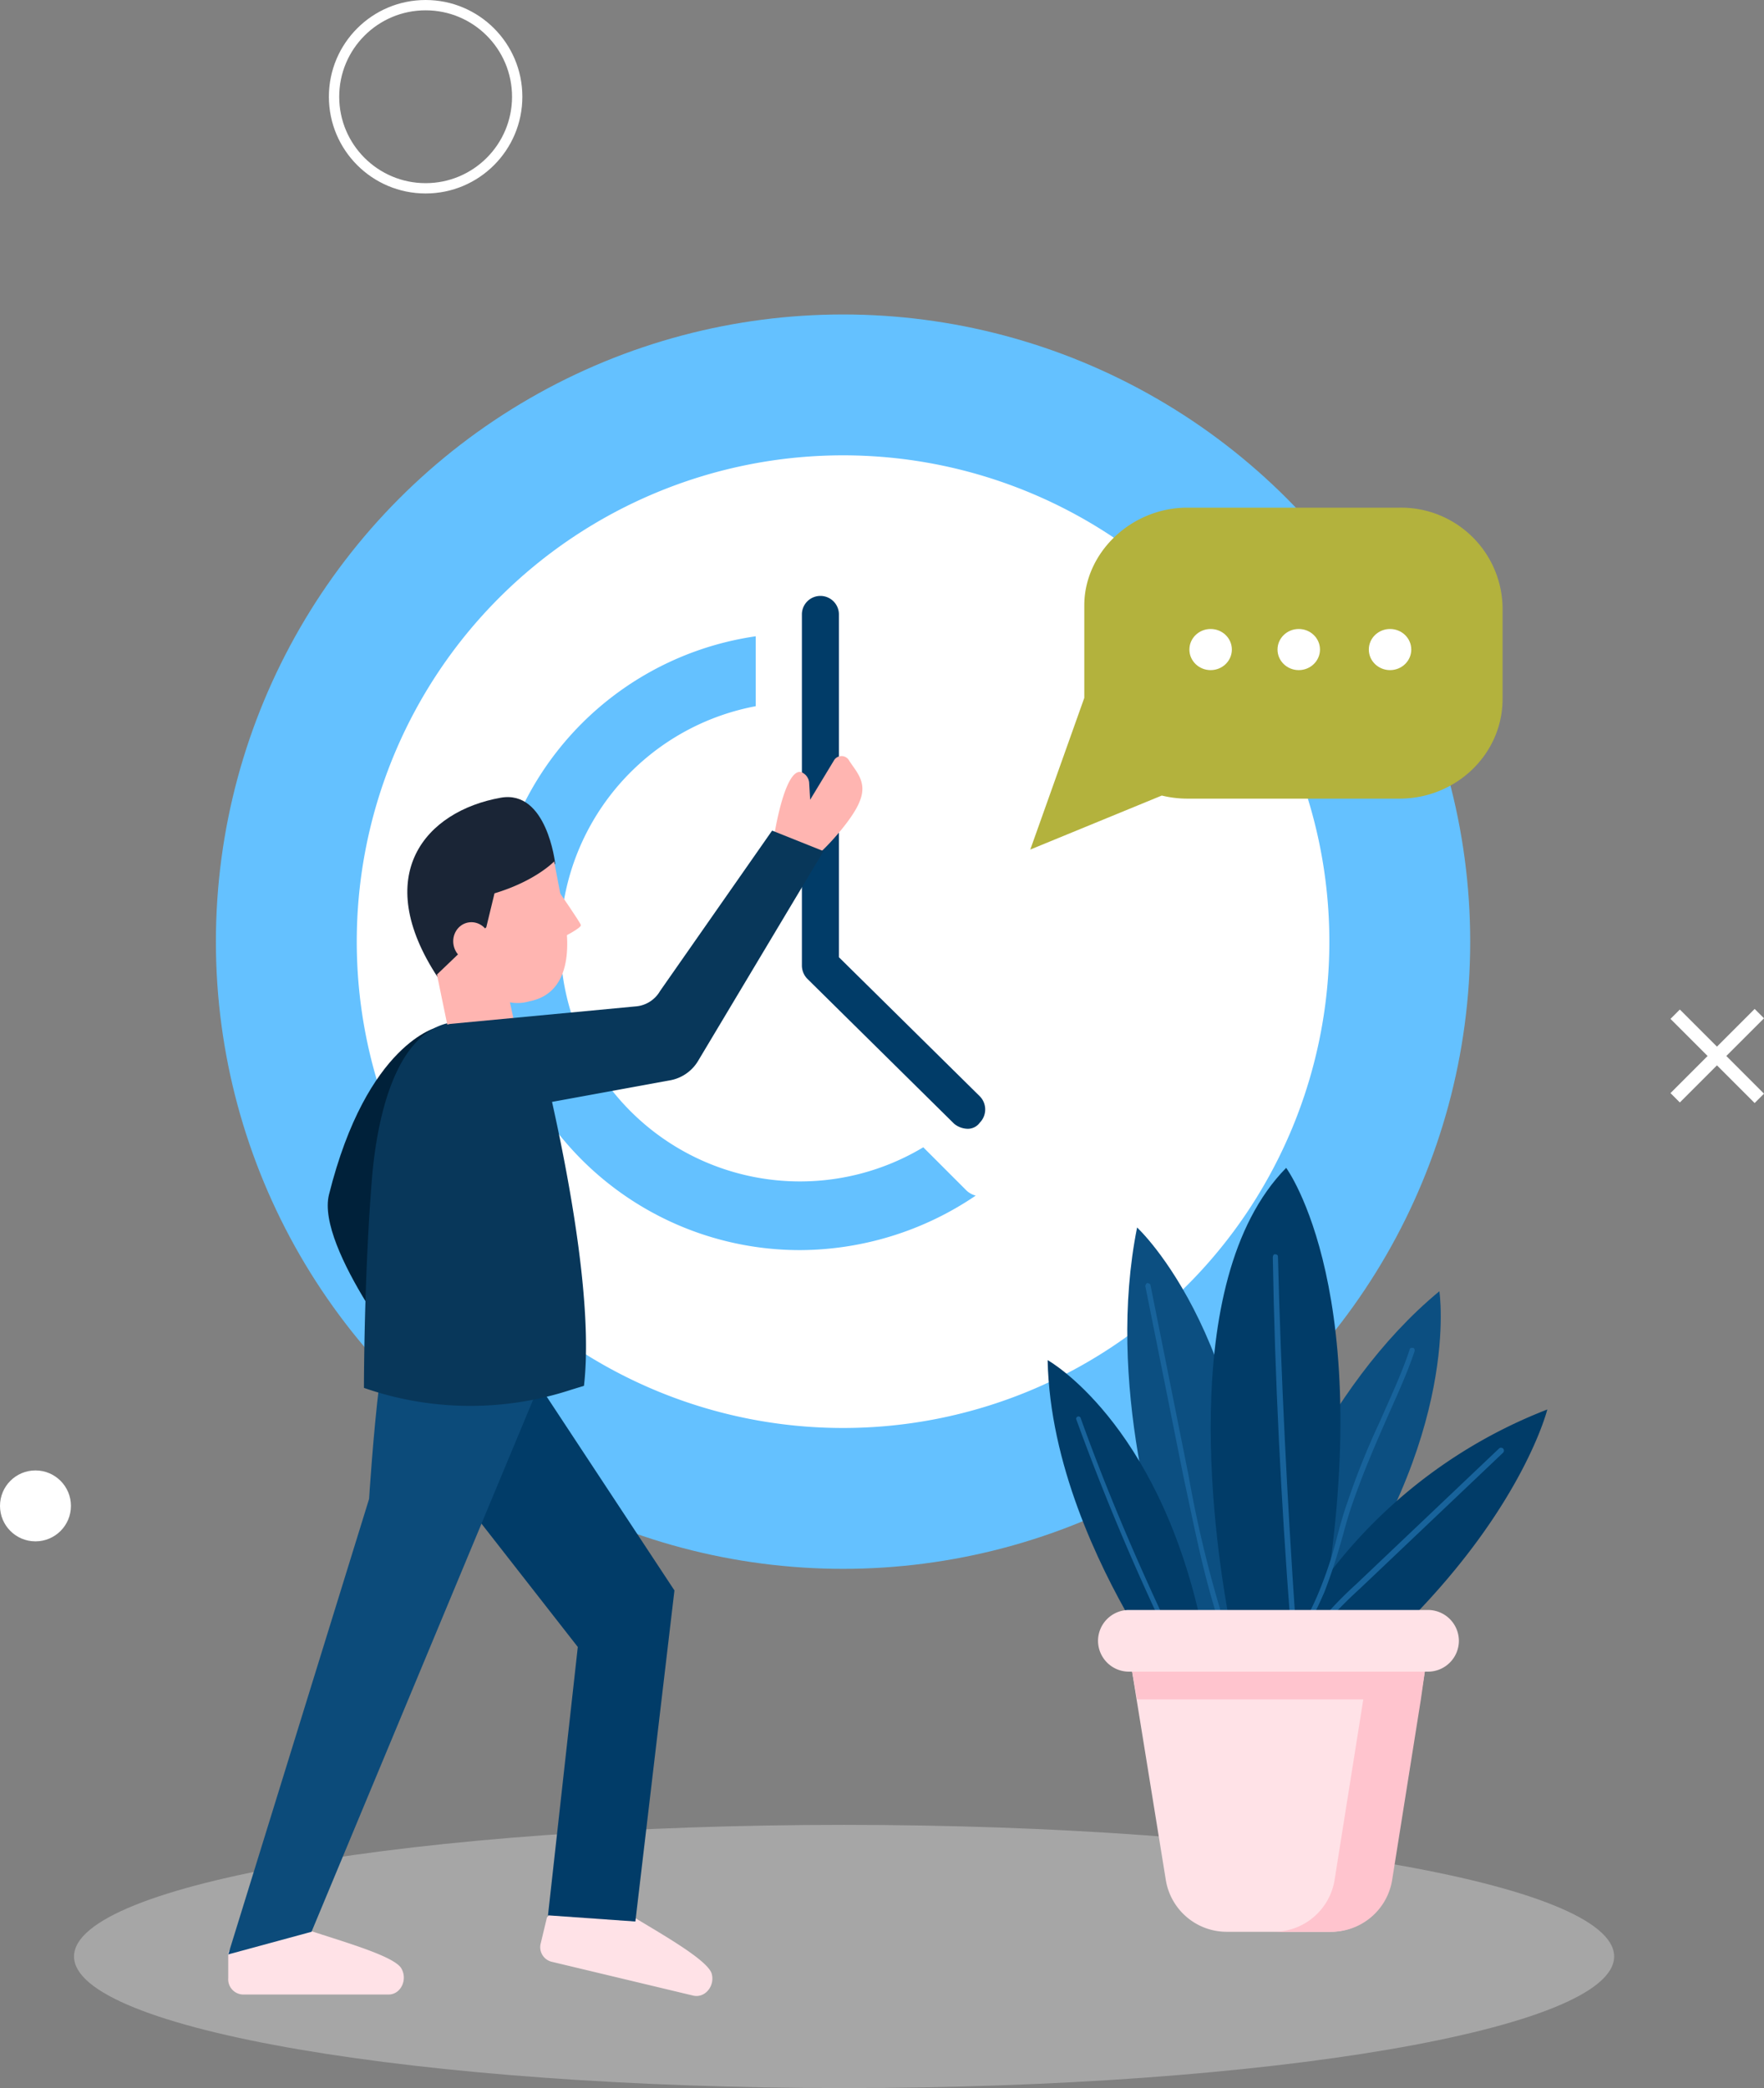 <svg xmlns="http://www.w3.org/2000/svg" width="273.538" height="323.771" viewBox="0 0 273.538 323.771">
  <rect x="0" y="0" width="273.538" height="323.771" fill="#808080" stroke="none"/>
  <g id="walkthrough_01" transform="translate(-57 -48)">
    <g id="Group_38648" data-name="Group 38648" transform="translate(68 84.127)">
      <path id="Path_73982" data-name="Path 73982" d="M119.411,0c65.949,0,119.411,9.136,119.411,20.407S185.359,40.813,119.411,40.813,0,31.677,0,20.407,53.462,0,119.411,0Z" transform="translate(0.478 246.831)" fill="#fff" opacity="0.3"/>
      <circle id="Ellipse_1632" data-name="Ellipse 1632" cx="97.25" cy="97.25" r="97.25" transform="translate(22.479 12.633)" fill="#64c1ff"/>
      <path id="Path_73983" data-name="Path 73983" d="M75.409,0A75.409,75.409,0,1,1,0,75.409,75.409,75.409,0,0,1,75.409,0Z" transform="translate(44.321 34.475)" fill="#fff"/>
      <path id="Path_73919" data-name="Path 73919" d="M636.368,227.341a3.382,3.382,0,0,1-2.072-.787l-22.8-22.51a2.972,2.972,0,0,1-.8-2.046V147.533a2.87,2.87,0,0,1,5.739,0v53.205L638.281,222.3a2.92,2.92,0,0,1,0,4.093A2.282,2.282,0,0,1,636.368,227.341Z" transform="translate(-497.348 -88.442)" fill="#013c68"/>
      <g id="Group_38638" data-name="Group 38638" transform="translate(65.206 62.534)">
        <path id="Path_73921" data-name="Path 73921" d="M654,235.072l-6.536-6.537a37.164,37.164,0,1,1-25.987-68.394V149.3a47.836,47.836,0,0,0,6.855,95.178,48.811,48.811,0,0,0,27.262-8.45A3.308,3.308,0,0,1,654,235.072Z" transform="translate(-580.5 -149.3)" fill="#64c1ff"/>
      </g>
      <g id="Group_38640" data-name="Group 38640" transform="translate(24.392 81.107)">
        <g id="Group_38639" data-name="Group 38639">
          <path id="Path_73922" data-name="Path 73922" d="M581.671,187.3s-11,2.391-16.9,25.987C562.7,221.577,578,240.708,578,240.708Z" transform="translate(-549.148 -145.291)" fill="#00213a"/>
          <path id="Path_73923" data-name="Path 73923" d="M586.283,275.148l-.956,3.986a2.331,2.331,0,0,0,1.594,2.87l22,5.261c1.913.478,3.507-1.594,2.87-3.507-.957-2.391-9.247-6.855-13.551-9.566l-8.768-2.391Z" transform="translate(-536.861 -95.075)" fill="#ffe2e7"/>
          <path id="Path_73924" data-name="Path 73924" d="M608,173.306s1.594-10.363,4.145-9.884h0a1.937,1.937,0,0,1,1.275,1.594l.159,2.71,3.667-6.058a1.354,1.354,0,0,1,2.391,0c1.116,1.754,2.87,3.348,1.594,6.377-1.116,2.87-5.739,7.812-7.015,8.609l-1.913-.478Z" transform="translate(-523.344 -160.95)" fill="#ffb5b1"/>
          <path id="Path_73925" data-name="Path 73925" d="M588.295,219.8l23.436,35.552-6.058,51.335-13.551-.957,4.623-41.61L575.7,237.178Z" transform="translate(-542.539 -125.977)" fill="#013c68"/>
          <path id="Path_73926" data-name="Path 73926" d="M595.246,175.24s-1.275-11.479-8.45-10.2c-11.638,2.073-20.247,11.957-9.725,27.9l9.725-3.029Z" transform="translate(-544.548 -158.58)" fill="#1a2536"/>
          <path id="Path_73927" data-name="Path 73927" d="M554.9,278.845v3.986a2.364,2.364,0,0,0,2.232,2.551h22.639c1.913,0,3.029-2.391,1.913-4.145-1.435-2.073-10.522-4.464-15.464-6.218l-9.087-.319Z" transform="translate(-554.9 -93.352)" fill="#ffe2e7"/>
          <path id="Path_73928" data-name="Path 73928" d="M578.336,222h24.871l-35.393,84.974L554.9,310.482l21.841-70.626S577.379,229.652,578.336,222Z" transform="translate(-554.9 -124.67)" fill="#0c4b7a"/>
          <path id="Path_73929" data-name="Path 73929" d="M594.246,186.859s10.2,37.306,7.971,56.437l-2.073.638a50.118,50.118,0,0,1-32.045-.319h0s0-17.537,1.275-32.842c.8-9.087,3.667-22.957,12.914-23.914l.159-.159Z" transform="translate(-547.056 -145.648)" fill="#08375a"/>
          <path id="Path_73930" data-name="Path 73930" d="M575.2,188.737l2.073,10.044,10.044-2.073-.8-3.667a6.511,6.511,0,0,0,3.029-.159c5.739-1.116,6.7-7.174,5.261-14.189l-1.435-7.493s-2.87,3.029-9.247,4.942l-1.275,5.261Z" transform="translate(-542.836 -154.859)" fill="#ffb5b1"/>
          <ellipse id="Ellipse_1634" data-name="Ellipse 1634" cx="2.87" cy="3.029" rx="2.87" ry="3.029" transform="translate(34.345 26.389) rotate(-11.555)" fill="#ffb5b1"/>
          <path id="Path_73931" data-name="Path 73931" d="M580.1,178" transform="translate(-539.924 -150.818)" fill="#f6ba8e"/>
          <path id="Path_73932" data-name="Path 73932" d="M578.76,198.172l28.7-2.71a4.794,4.794,0,0,0,3.826-2.391L628.661,168.2l7.971,3.189-19.45,32.523a6.389,6.389,0,0,1-4.464,3.029l-31.407,5.739a7.362,7.362,0,0,1-8.609-7.493h0A7.458,7.458,0,0,1,578.76,198.172Z" transform="translate(-544.324 -156.642)" fill="#08375a"/>
          <path id="Path_73933" data-name="Path 73933" d="M586.9,173.9s3.667,5.261,3.667,5.58c0,.478-2.87,1.913-2.87,1.913Z" transform="translate(-535.883 -153.254)" fill="#ffb5b1"/>
        </g>
      </g>
      <g id="Group_38642" data-name="Group 38642" transform="translate(157.139 42.59)">
        <path id="Path_73934" data-name="Path 73934" d="M555.568,125.5h32.924a15.736,15.736,0,0,1,15.968,15.464v14.189c0,8.609-7.243,15.464-15.968,15.464H555.568a16.739,16.739,0,0,1-3.951-.478l-20.393,8.376,8.375-23.522V140.646C539.6,132.515,546.843,125.5,555.568,125.5Z" transform="translate(-539.6 -125.5)" fill="#b3b23d"/>
        <g id="Group_38641" data-name="Group 38641" transform="translate(16.298 18.812)">
          <ellipse id="Ellipse_1635" data-name="Ellipse 1635" cx="3.292" cy="3.189" rx="3.292" ry="3.189" transform="translate(27.821)" fill="#fff"/>
          <ellipse id="Ellipse_1636" data-name="Ellipse 1636" cx="3.292" cy="3.189" rx="3.292" ry="3.189" transform="translate(13.664)" fill="#fff"/>
          <ellipse id="Ellipse_1637" data-name="Ellipse 1637" cx="3.292" cy="3.189" rx="3.292" ry="3.189" transform="translate(0)" fill="#fff"/>
        </g>
      </g>
      <g id="Group_38647" data-name="Group 38647" transform="translate(151.455 144.958)">
        <g id="Group_38645" data-name="Group 38645">
          <g id="Group_38644" data-name="Group 38644">
            <path id="Path_73938" data-name="Path 73938" d="M662.52,268.02c.8-43.364-18.653-61.22-18.653-61.22-4.783,23.914,2.87,49.582,7.015,61.22H662.52Z" transform="translate(-629.997 -197.553)" fill="#0c4f81"/>
            <path id="Path_73939" data-name="Path 73939" d="M666.532,264.335c21.2-28.856,17.7-51.335,17.7-51.335-18.334,15.146-27.74,40.494-30.929,50.857l.478.478Z" transform="translate(-623.487 -193.869)" fill="#0c4f81"/>
            <path id="Path_73940" data-name="Path 73940" d="M676.018,257.5c18.015-18.175,21.682-33,21.682-33a77.857,77.857,0,0,0-38.9,33Z" transform="translate(-620.219 -187.035)" fill="#013c68"/>
            <path id="Path_73941" data-name="Path 73941" d="M658.355,260.354C651.5,229.106,634.6,219.7,634.6,219.7c.319,16.1,7.812,31.566,13.073,40.654Z" transform="translate(-634.6 -189.887)" fill="#013c68"/>
            <path id="Path_73942" data-name="Path 73942" d="M667.583,271.467C676.67,220.609,662.162,201,662.162,201c-17.378,17.7-10.841,59.466-8.768,70.467Z" transform="translate(-625.175 -201)" fill="#013c68"/>
          </g>
          <path id="Path_73943" data-name="Path 73943" d="M660.007,266.156c-1.275-18.812-2.232-37.625-2.71-56.437,0-.159-.159-.319-.478-.319h0c-.159,0-.319.159-.319.478.319,18.653,1.275,37.625,2.71,56.437h.8Z" transform="translate(-621.586 -196.008)" fill="#18639b"/>
          <path id="Path_73944" data-name="Path 73944" d="M655.419,264.492h.8a184.454,184.454,0,0,1-5.42-22.479l-5.9-29.494c0-.159-.319-.319-.478-.319s-.319.319-.319.478l5.9,29.494C651.593,249.506,653.028,257.158,655.419,264.492Z" transform="translate(-628.954 -194.344)" fill="#18639b"/>
          <path id="Path_73945" data-name="Path 73945" d="M651.135,256.791c-4.783-10.2-9.247-20.726-13.073-31.407a.356.356,0,1,0-.638.319q5.739,15.783,12.914,31.088Z" transform="translate(-632.961 -186.643)" fill="#18639b"/>
          <path id="Path_73946" data-name="Path 73946" d="M660.557,260.748c.8-1.435,1.435-2.87,2.073-4.3,1.116-2.87,2.072-5.9,2.87-8.768.478-1.754.957-3.507,1.594-5.261,1.435-4.145,3.188-8.29,4.942-12.276,1.594-3.667,3.348-7.334,4.623-11.16,0-.159,0-.478-.319-.478-.159,0-.478,0-.478.319-1.275,3.826-3.029,7.493-4.623,11.16a116.1,116.1,0,0,0-4.942,12.276c-.638,1.754-1.116,3.507-1.594,5.261a62.505,62.505,0,0,1-2.87,8.768,41.3,41.3,0,0,1-2.232,4.623h.957Z" transform="translate(-619.743 -190.6)" fill="#18639b"/>
          <path id="Path_73947" data-name="Path 73947" d="M662.316,254.969c1.594-1.754,3.188-3.348,4.942-4.942l22.16-21.044a.451.451,0,0,0-.638-.638l-22.16,21.044a59.989,59.989,0,0,0-5.421,5.58Z" transform="translate(-618.793 -184.821)" fill="#18639b"/>
        </g>
        <g id="Group_38646" data-name="Group 38646" transform="translate(7.812 68.554)">
          <path id="Path_73948" data-name="Path 73948" d="M642.8,249.9l5.261,32.523a9.569,9.569,0,0,0,9.406,7.971h16.1a9.569,9.569,0,0,0,9.406-7.971l5.261-32.523Z" transform="translate(-637.539 -240.494)" fill="#ffe2e7"/>
          <path id="Path_73949" data-name="Path 73949" d="M688.237,249.9H642.8l.8,4.464h35.074l-4.464,28.059a9.569,9.569,0,0,1-9.406,7.971h8.928a9.569,9.569,0,0,0,9.406-7.971l4.464-28.059h0Z" transform="translate(-637.539 -240.494)" fill="#ffc4ce"/>
          <path id="Path_73950" data-name="Path 73950" d="M690.676,244H644.283a4.8,4.8,0,0,0-4.783,4.783h0a4.8,4.8,0,0,0,4.783,4.783h46.393a4.8,4.8,0,0,0,4.783-4.783h0A4.8,4.8,0,0,0,690.676,244Z" transform="translate(-639.5 -244)" fill="#ffe2e7"/>
        </g>
      </g>
    </g>
    <g id="Ellipse_1649" data-name="Ellipse 1649" transform="translate(108 48)" fill="none" stroke="#fff" stroke-width="1.6">
      <circle cx="15" cy="15" r="15" stroke="none"/>
      <circle cx="15" cy="15" r="14.2" fill="none"/>
    </g>
    <circle id="Ellipse_1648" data-name="Ellipse 1648" cx="5.5" cy="5.5" r="5.5" transform="translate(57 276)" fill="#fff"/>
    <g id="Group_38579" data-name="Group 38579" transform="translate(316.038 204.443)">
      <g id="Group_38576" data-name="Group 38576" transform="translate(0 0.09)">
        <g id="Group_38575" data-name="Group 38575" transform="translate(0 0)">
          <rect id="Rectangle_6370" data-name="Rectangle 6370" width="2.051" height="18.456" transform="translate(0 1.45) rotate(-45)" fill="#fff"/>
        </g>
      </g>
      <g id="Group_38578" data-name="Group 38578" transform="translate(0 0)">
        <g id="Group_38577" data-name="Group 38577">
          <rect id="Rectangle_6371" data-name="Rectangle 6371" width="18.456" height="2.051" transform="translate(0 13.051) rotate(-45)" fill="#fff"/>
        </g>
      </g>
    </g>
  </g>
</svg>

